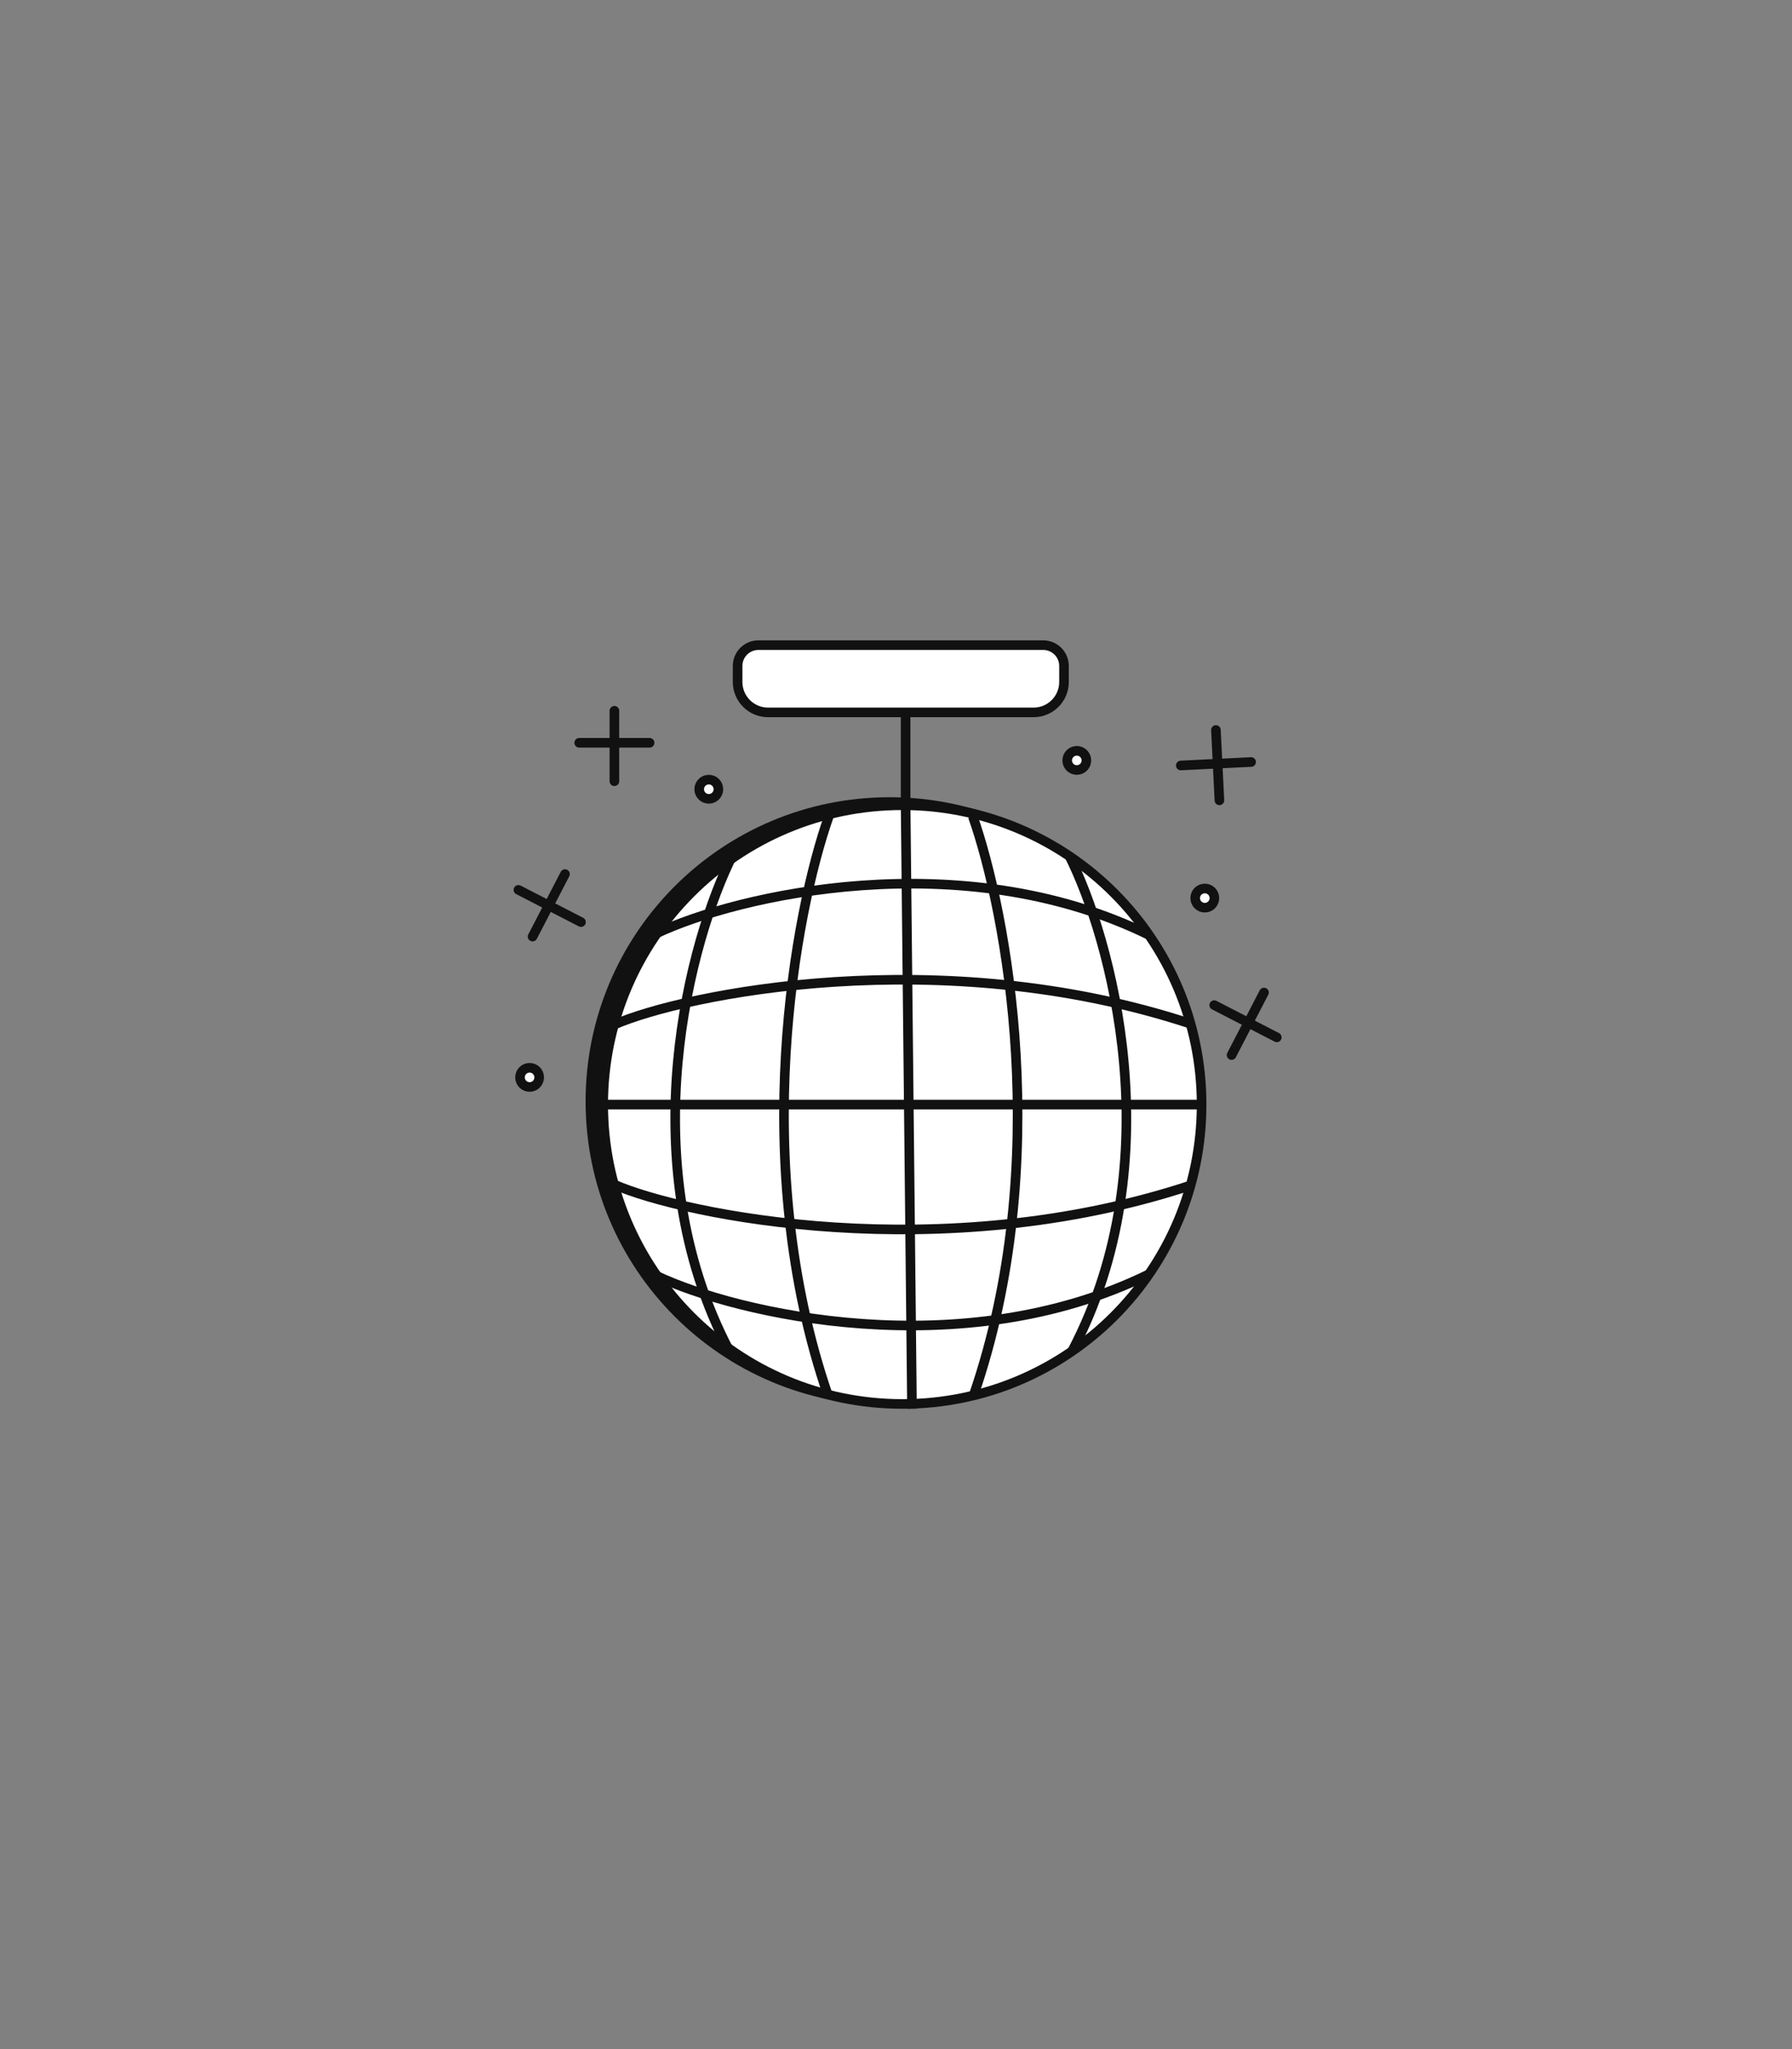 <svg width="280" height="320" viewBox="0 0 280 320" fill="none" xmlns="http://www.w3.org/2000/svg">
<rect x="0" y="0" width="280" height="320" fill="#808080" stroke="none"/>
<path d="M118.5 100.75H163C164.795 100.75 166.25 102.205 166.25 104V106.5C166.25 109.123 164.123 111.25 161.5 111.25H120C117.377 111.25 115.25 109.123 115.25 106.5V104C115.25 102.205 116.705 100.75 118.5 100.75Z" fill="white" stroke="#111111" stroke-width="1.5"/>
<path d="M141.5 111V126" stroke="#111111" stroke-width="1.5" stroke-linejoin="round"/>
<path d="M186.5 172C186.5 198.234 165.234 219.5 139 219.5C112.766 219.5 91.5 198.234 91.5 172C91.5 145.766 112.766 124.5 139 124.5C165.234 124.5 186.5 145.766 186.5 172Z" fill="#111111"/>
<path d="M187.75 172.5C187.75 198.319 166.819 219.25 141 219.25C115.181 219.25 94.25 198.319 94.25 172.5C94.25 146.681 115.181 125.75 141 125.75C166.819 125.75 187.75 146.681 187.75 172.5Z" fill="white" stroke="#111111" stroke-width="1.5"/>
<path d="M141.5 125.5L142.5 220" stroke="#111111" stroke-width="1.5" stroke-linejoin="round"/>
<path d="M152 127.5C157.236 142.311 164.662 181.582 152.097 218" stroke="#111111" stroke-width="1.5" stroke-linejoin="round"/>
<path d="M129.5 127.5C124.264 142.311 116.838 181.582 129.403 218" stroke="#111111" stroke-width="1.5" stroke-linejoin="round"/>
<path d="M167 133.5C173.54 146.374 183.214 181.214 167.518 211" stroke="#111111" stroke-width="1.5" stroke-linejoin="round"/>
<path d="M114.5 133.5C107.96 146.374 98.286 181.214 113.982 211" stroke="#111111" stroke-width="1.5" stroke-linejoin="round"/>
<path d="M94 172.5H187.5" stroke="#111111" stroke-width="1.5" stroke-linejoin="round"/>
<path d="M96 160C106.941 155.243 146.998 147.034 186 159.87" stroke="#111111" stroke-width="1.5" stroke-linejoin="round"/>
<path d="M96 185C106.941 189.757 146.998 197.966 186 185.13" stroke="#111111" stroke-width="1.5" stroke-linejoin="round"/>
<path d="M102.5 145.8C115.073 139.818 150.184 131.644 179.5 146" stroke="#111111" stroke-width="1.5" stroke-linejoin="round"/>
<path d="M102.5 199.2C115.073 205.182 150.184 213.356 179.5 199" stroke="#111111" stroke-width="1.5" stroke-linejoin="round"/>
<path d="M96 111V122" stroke="#111111" stroke-width="1.5" stroke-linecap="round" stroke-linejoin="round"/>
<path d="M197.5 155L192.434 164.764" stroke="#111111" stroke-width="1.5" stroke-linecap="round" stroke-linejoin="round"/>
<path d="M88.281 136.5L83.215 146.264" stroke="#111111" stroke-width="1.5" stroke-linecap="round" stroke-linejoin="round"/>
<path d="M189.987 114L190.533 124.986" stroke="#111111" stroke-width="1.5" stroke-linecap="round" stroke-linejoin="round"/>
<path d="M101.5 116L90.5 116" stroke="#111111" stroke-width="1.5" stroke-linecap="round" stroke-linejoin="round"/>
<path d="M199.5 162L189.72 156.964" stroke="#111111" stroke-width="1.5" stroke-linecap="round" stroke-linejoin="round"/>
<path d="M90.779 144L81 138.964" stroke="#111111" stroke-width="1.5" stroke-linecap="round" stroke-linejoin="round"/>
<path d="M195.487 119L184.5 119.542" stroke="#111111" stroke-width="1.5" stroke-linecap="round" stroke-linejoin="round"/>
<circle cx="82.75" cy="168.25" r="1.5" fill="white" stroke="#111111" stroke-width="1.5"/>
<circle cx="168.25" cy="118.75" r="1.5" fill="white" stroke="#111111" stroke-width="1.5"/>
<circle cx="188.25" cy="140.25" r="1.5" fill="white" stroke="#111111" stroke-width="1.5"/>
<circle cx="110.75" cy="123.25" r="1.5" fill="white" stroke="#111111" stroke-width="1.5"/>
</svg>

